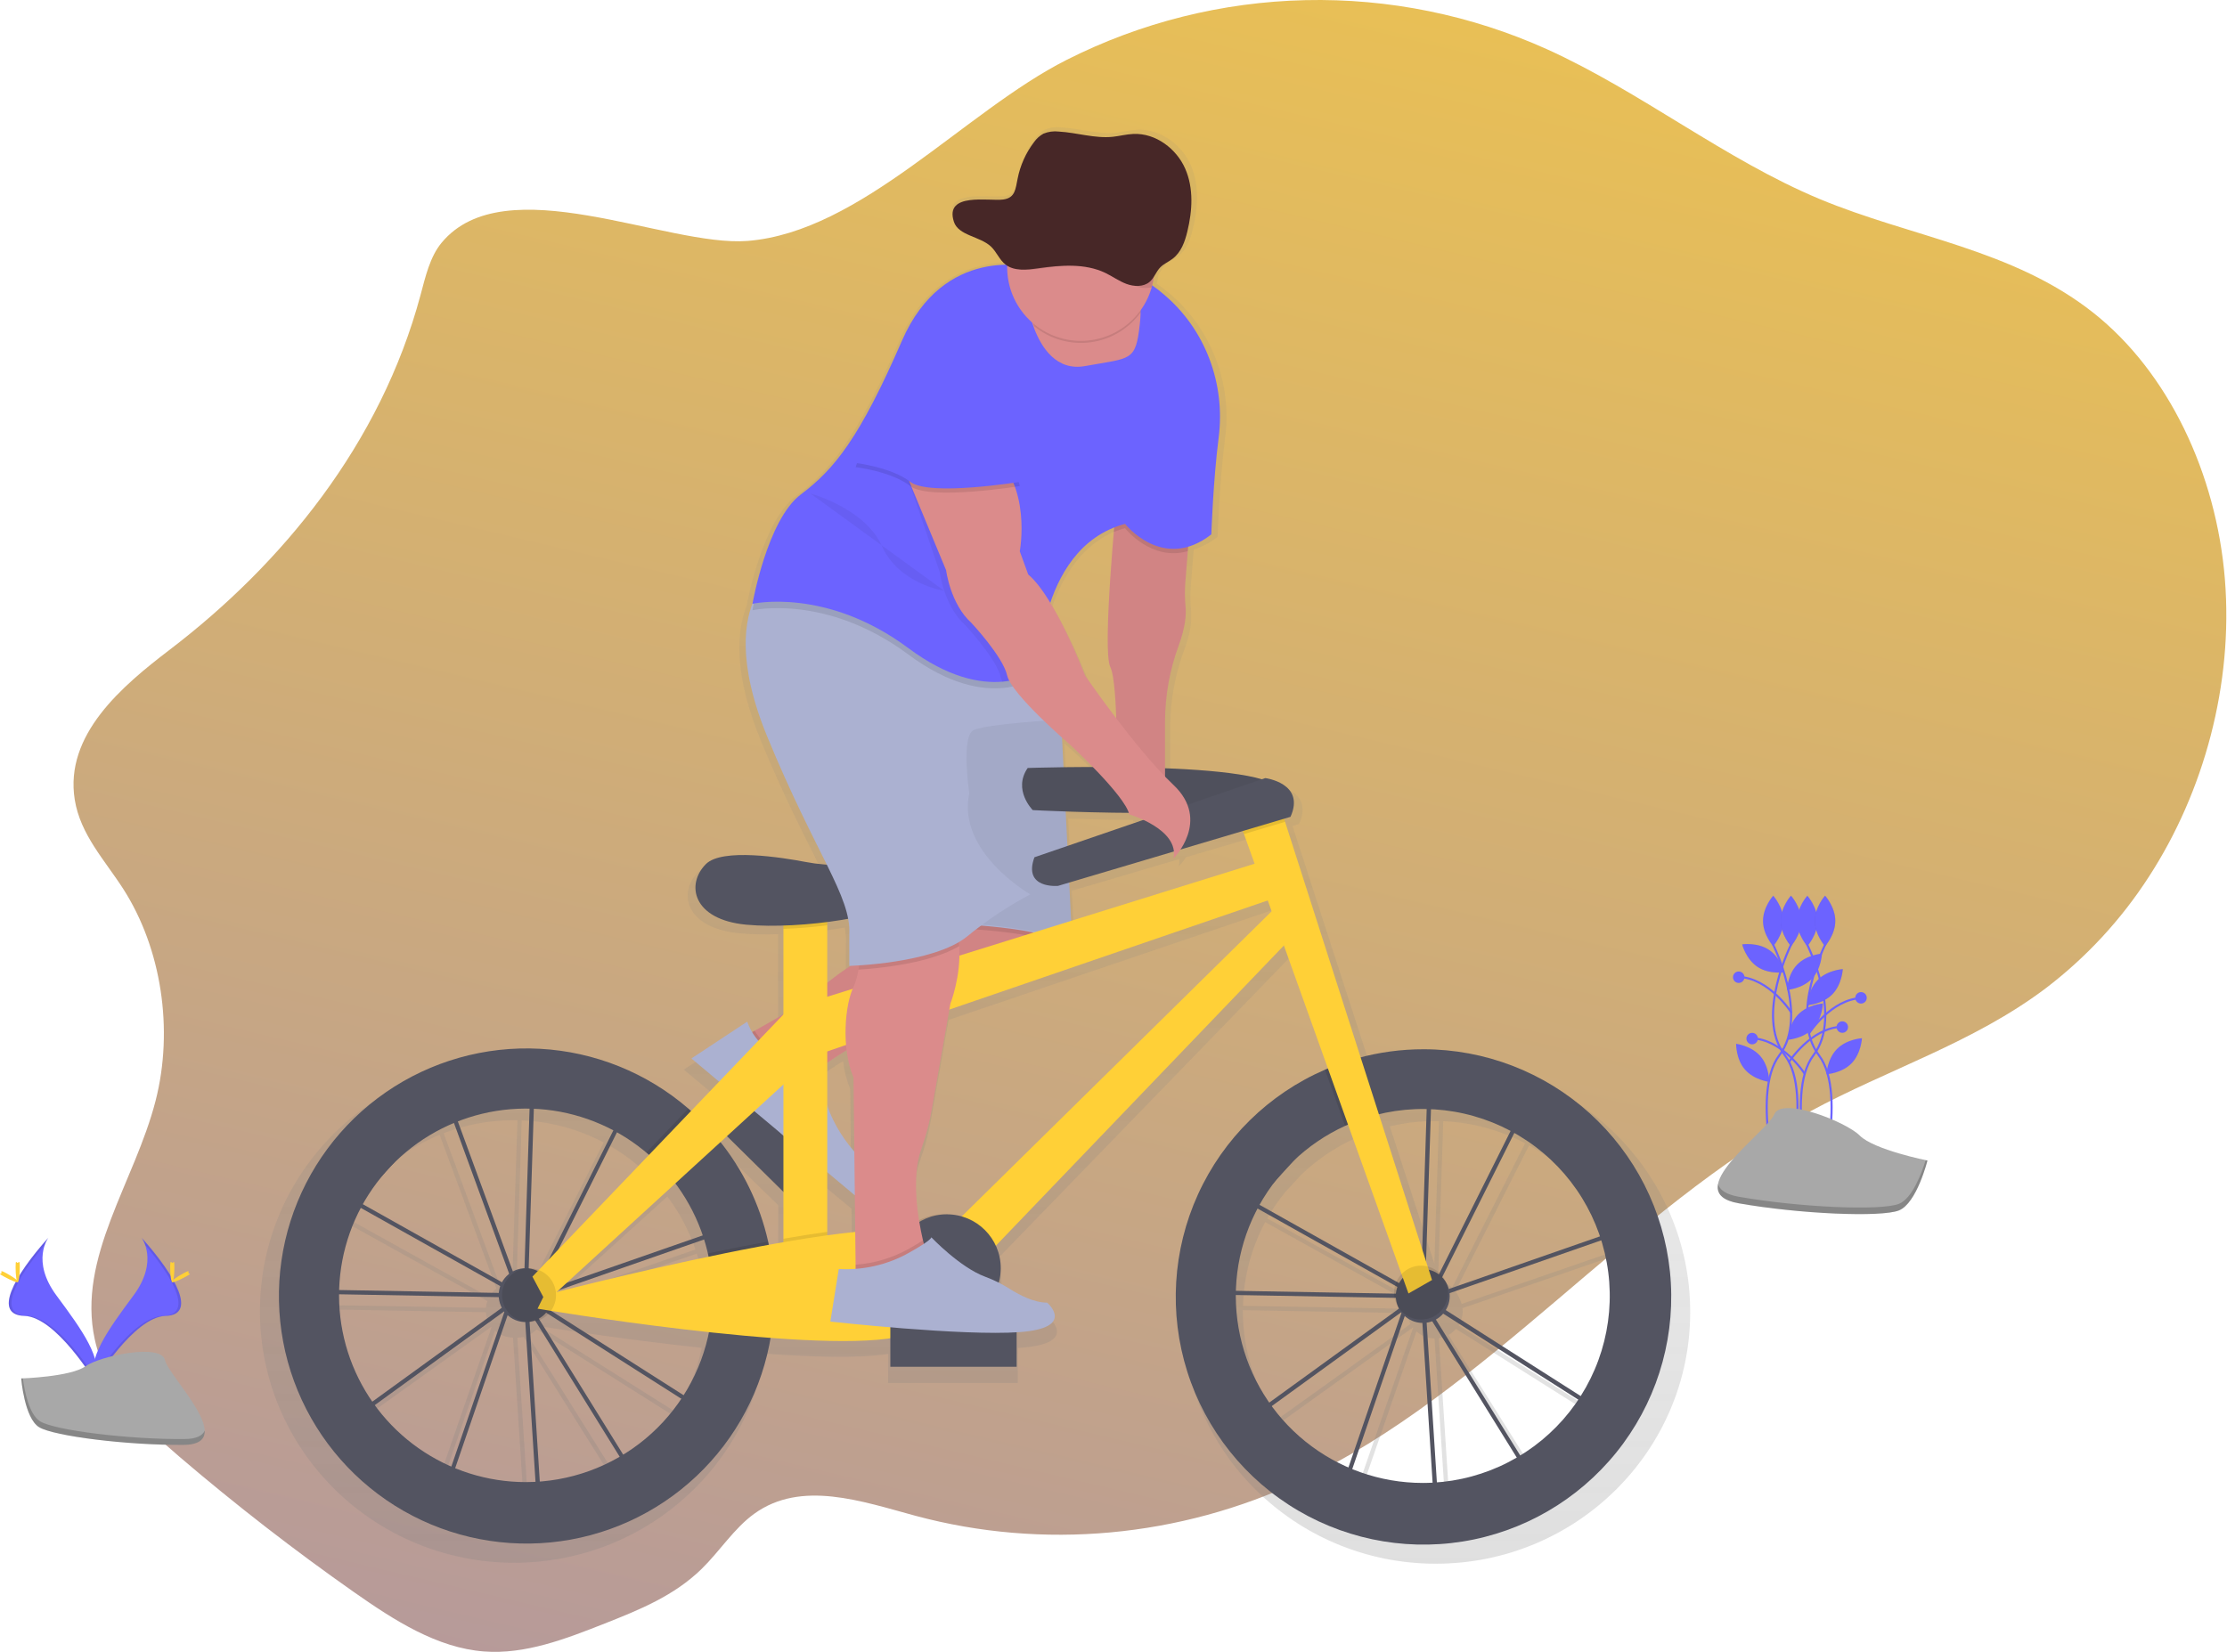 <svg width="1058" height="785" viewBox="0 0 1058 785" fill="none" xmlns="http://www.w3.org/2000/svg">
<g id="undraw_Ride_a_bicycle_2yok 1" clip-path="url(#clip0)">
<g id="background">
<path id="Vector" d="M209.73 115.43C204.25 122.08 202.14 131.43 199.78 140.22C180.78 211.06 133.96 268.04 80.64 308.74C58.06 325.98 30.57 349.1 35.51 380.01C38.17 396.61 49.84 408.83 58.51 422.35C76.7 450.66 82.6 489.14 73.93 523.03C64.07 561.59 36.51 597.57 45.04 636.56C50.3 660.56 68.16 677.64 85.33 692.32C112.117 715.207 139.757 736.647 168.25 756.64C187.35 770.04 207.67 783.08 229.93 784.78C249.53 786.28 268.73 778.83 287.34 771.48C303.6 765.05 320.27 758.36 333.4 745.48C341.97 737.07 348.8 726.22 358.32 719.34C380.68 703.18 409.4 713.42 435.04 720.34C495.54 736.58 560.29 730.65 617.86 703.6C706.17 662.1 773.48 574.95 859.86 528.19C897 508.08 937.4 495.6 971.79 469.7C991.165 454.953 1007.81 436.936 1020.99 416.46C1046.99 376.35 1061.05 325.21 1056.99 275.15C1052.93 225.09 1030.18 176.85 994.45 148.59C956.2 118.34 907.89 112.69 864.37 94.53C819.43 75.77 779.45 43.53 734.94 23.4C698.924 7.157 659.728 -0.817 620.228 0.064C580.728 0.944 541.926 10.657 506.67 28.49C458.23 52.99 409.13 110.15 355.18 114.49C316.74 117.49 239.75 79.01 209.73 115.43Z" fill="url(#paint0_linear)"/>
</g>
<g id="flowers">
<path id="Vector_2" d="M842.1 448.32C842.1 448.32 859.6 482.67 845.34 501.46C831.08 520.25 846.64 571.46 846.64 571.46" stroke="#6C63FF" stroke-miterlimit="10"/>
<path id="Vector_3" d="M847.28 437.63C847.28 444.25 842.42 449.63 842.42 449.63C842.42 449.63 837.56 444.26 837.56 437.63C837.56 431 842.42 425.63 842.42 425.63C842.42 425.63 847.28 431.01 847.28 437.63Z" fill="#6C63FF"/>
<path id="Vector_4" d="M851.17 448.32C851.17 448.32 833.67 482.67 847.93 501.46C862.19 520.25 846.63 571.46 846.63 571.46" stroke="#6C63FF" stroke-miterlimit="10"/>
<path id="Vector_5" opacity="0.1" d="M845.99 437.63C845.99 444.25 850.85 449.63 850.85 449.63C850.85 449.63 855.71 444.26 855.71 437.63C855.71 431 850.85 425.63 850.85 425.63C850.85 425.63 845.99 431.01 845.99 437.63Z" fill="black"/>
<path id="Vector_6" d="M858.3 448.32C858.3 448.32 875.8 482.67 861.54 501.46C847.28 520.25 862.84 571.46 862.84 571.46" stroke="#6C63FF" stroke-miterlimit="10"/>
<path id="Vector_7" d="M863.48 437.63C863.48 444.25 858.62 449.63 858.62 449.63C858.62 449.63 853.76 444.26 853.76 437.63C853.76 431 858.62 425.63 858.62 425.63C858.62 425.63 863.48 431.01 863.48 437.63Z" fill="#6C63FF"/>
<path id="Vector_8" d="M860.76 465.15C856.17 469.92 848.94 470.42 848.94 470.42C848.94 470.42 849.16 463.18 853.75 458.42C858.34 453.66 865.57 453.15 865.57 453.15C865.57 453.15 865.35 460.38 860.76 465.15Z" fill="#6C63FF"/>
<path id="Vector_9" d="M861.22 488.85C856.63 493.62 849.4 494.12 849.4 494.12C849.4 494.12 849.62 486.88 854.21 482.12C858.8 477.36 866.03 476.85 866.03 476.85C866.03 476.85 865.85 484.07 861.22 488.85Z" fill="#6C63FF"/>
<path id="Vector_10" d="M836.32 501.88C840.66 506.88 840.51 514.12 840.51 514.12C840.51 514.12 833.32 513.25 828.98 508.25C824.64 503.25 824.79 496.01 824.79 496.01C824.79 496.01 831.98 496.88 836.32 501.88Z" fill="#6C63FF"/>
<path id="Vector_11" opacity="0.1" d="M840.35 451.35C845.87 455.01 847.66 462.03 847.66 462.03C847.66 462.03 840.5 463.12 834.98 459.46C829.46 455.8 827.67 448.78 827.67 448.78C827.67 448.78 834.85 447.69 840.35 451.35Z" fill="black"/>
<path id="Vector_12" d="M867.37 448.32C867.37 448.32 849.85 482.67 864.13 501.49C878.41 520.31 862.83 571.49 862.83 571.49" stroke="#6C63FF" stroke-miterlimit="10"/>
<path id="Vector_13" opacity="0.1" d="M862.19 437.63C862.19 444.25 867.05 449.63 867.05 449.63C867.05 449.63 871.91 444.26 871.91 437.63C871.91 431 867.05 425.63 867.05 425.63C867.05 425.63 862.19 431.01 862.19 437.63Z" fill="black"/>
<path id="Vector_14" opacity="0.1" d="M863.59 465.66C858.94 470.38 858.59 477.66 858.59 477.66C858.59 477.66 865.82 477.25 870.47 472.53C875.12 467.81 875.47 460.53 875.47 460.53C875.47 460.53 868.23 460.94 863.59 465.66Z" fill="black"/>
<path id="Vector_15" d="M872.7 498.49C868.05 503.21 867.7 510.49 867.7 510.49C867.7 510.49 874.93 510.08 879.58 505.36C884.23 500.64 884.58 493.36 884.58 493.36C884.58 493.36 877.35 493.75 872.7 498.49Z" fill="#6C63FF"/>
<path id="Vector_16" d="M859.29 491.26C859.29 491.26 869.82 474.66 884.61 474.26" stroke="#6C63FF" stroke-miterlimit="10"/>
<path id="Vector_17" d="M851.09 481.23C851.09 481.23 840.56 464.63 825.77 464.23" stroke="#6C63FF" stroke-miterlimit="10"/>
<path id="Vector_18" d="M849.72 504.93C849.72 504.93 860.25 488.33 875.04 487.93" stroke="#6C63FF" stroke-miterlimit="10"/>
<path id="Vector_19" d="M884.13 476.9C885.638 476.9 886.86 475.678 886.86 474.17C886.86 472.662 885.638 471.44 884.13 471.44C882.622 471.44 881.4 472.662 881.4 474.17C881.4 475.678 882.622 476.9 884.13 476.9Z" fill="#6C63FF"/>
<path id="Vector_20" d="M826.03 467.1C827.538 467.1 828.76 465.878 828.76 464.37C828.76 462.862 827.538 461.64 826.03 461.64C824.522 461.64 823.3 462.862 823.3 464.37C823.3 465.878 824.522 467.1 826.03 467.1Z" fill="#6C63FF"/>
<path id="Vector_21" d="M857.47 510.4C857.47 510.4 846.94 493.8 832.15 493.4" stroke="#6C63FF" stroke-miterlimit="10"/>
<path id="Vector_22" d="M832.41 496.27C833.918 496.27 835.14 495.048 835.14 493.54C835.14 492.032 833.918 490.81 832.41 490.81C830.902 490.81 829.68 492.032 829.68 493.54C829.68 495.048 830.902 496.27 832.41 496.27Z" fill="#6C63FF"/>
<path id="Vector_23" d="M875.24 490.8C876.748 490.8 877.97 489.578 877.97 488.07C877.97 486.562 876.748 485.34 875.24 485.34C873.732 485.34 872.51 486.562 872.51 488.07C872.51 489.578 873.732 490.8 875.24 490.8Z" fill="#6C63FF"/>
<path id="Vector_24" d="M915.69 551.49C915.69 551.49 890.31 546.41 883.54 539.64C876.77 532.87 846.31 521.06 842.93 529.49C839.55 537.92 797.24 566.72 826.01 571.8C854.78 576.88 893.7 578.57 902.16 575.18C910.62 571.79 915.69 551.49 915.69 551.49Z" fill="#A8A8A8"/>
<path id="Vector_25" opacity="0.2" d="M826 568.68C854.77 573.76 893.69 575.45 902.15 572.06C908.59 569.48 913.07 557.06 914.84 551.34L915.69 551.52C915.69 551.52 910.61 571.83 902.15 575.21C893.69 578.59 854.77 576.9 826 571.83C817.7 570.36 815.32 566.92 816.22 562.57C816.93 565.4 819.85 567.59 826 568.68Z" fill="black"/>
<path id="Vector_26" d="M67.25 588.15C67.25 588.15 75.63 599.15 63.38 615.65C51.13 632.15 41.03 646.16 45.12 656.49C45.12 656.49 63.6 625.76 78.64 625.33C93.68 624.9 83.79 606.63 67.25 588.15Z" fill="#6C63FF"/>
<path id="Vector_27" opacity="0.1" d="M67.25 588.15C67.98 589.21 68.556 590.368 68.96 591.59C83.64 608.83 91.45 624.92 77.35 625.33C64.21 625.71 48.45 649.2 44.67 655.14C44.795 655.598 44.945 656.049 45.12 656.49C45.12 656.49 63.6 625.76 78.64 625.33C93.68 624.9 83.79 606.63 67.25 588.15Z" fill="black"/>
<path id="Vector_28" d="M82.85 602.11C82.85 605.97 82.42 609.11 81.85 609.11C81.28 609.11 80.85 605.98 80.85 602.11C80.85 598.24 81.39 600.11 81.92 600.11C82.45 600.11 82.85 598.26 82.85 602.11Z" fill="#FFD037"/>
<path id="Vector_29" d="M88.17 606.72C84.78 608.57 81.83 609.72 81.58 609.21C81.33 608.7 83.86 606.86 87.25 605.02C90.64 603.18 89.3 604.52 89.56 605.02C89.82 605.52 91.56 604.87 88.17 606.72Z" fill="#FFD037"/>
<path id="Vector_30" d="M22.98 588.15C22.98 588.15 14.6 599.15 26.85 615.65C39.1 632.15 49.2 646.16 45.11 656.48C45.11 656.48 26.63 625.75 11.59 625.32C-3.45 624.89 6.44 606.63 22.98 588.15Z" fill="#6C63FF"/>
<path id="Vector_31" opacity="0.1" d="M22.98 588.15C22.25 589.21 21.674 590.368 21.27 591.59C6.6 608.83 -1.22 624.92 12.85 625.32C25.99 625.7 41.75 649.19 45.53 655.13C45.405 655.588 45.255 656.039 45.08 656.48C45.08 656.48 26.6 625.75 11.56 625.32C-3.48 624.89 6.44 606.63 22.98 588.15Z" fill="black"/>
<path id="Vector_32" d="M7.41 602.11C7.41 605.97 7.84 609.11 8.41 609.11C8.98 609.11 9.41 605.98 9.41 602.11C9.41 598.24 8.87 600.11 8.34 600.11C7.81 600.11 7.41 598.26 7.41 602.11Z" fill="#FFD037"/>
<path id="Vector_33" d="M2.06 606.72C5.45 608.57 8.4 609.72 8.65 609.21C8.9 608.7 6.37 606.86 2.98 605.02C-0.41 603.18 0.93 604.52 0.67 605.02C0.41 605.52 -1.33 604.87 2.06 606.72Z" fill="#FFD037"/>
<path id="Vector_34" d="M10.07 655.04C10.07 655.04 33.5 654.32 40.56 649.29C47.62 644.26 76.56 638.29 78.35 646.29C80.14 654.29 113.56 686.4 87.11 686.61C60.66 686.82 25.65 682.49 18.61 678.23C11.57 673.97 10.07 655.04 10.07 655.04Z" fill="#A8A8A8"/>
<path id="Vector_35" opacity="0.2" d="M87.59 683.84C61.14 684.05 26.13 679.72 19.08 675.43C13.71 672.16 11.57 660.43 10.86 655.02H10.08C10.08 655.02 11.56 673.92 18.61 678.21C25.66 682.5 60.67 686.84 87.12 686.62C94.76 686.56 97.39 683.84 97.25 679.82C96.19 682.28 93.27 683.79 87.59 683.84Z" fill="black"/>
<path id="Vector_36" d="M845.99 437.63C845.99 444.25 850.85 449.63 850.85 449.63C850.85 449.63 855.71 444.26 855.71 437.63C855.71 431 850.85 425.63 850.85 425.63C850.85 425.63 845.99 431.01 845.99 437.63Z" fill="#6C63FF"/>
<path id="Vector_37" d="M840.35 451.35C845.87 455.01 847.66 462.03 847.66 462.03C847.66 462.03 840.5 463.12 834.98 459.46C829.46 455.8 827.67 448.78 827.67 448.78C827.67 448.78 834.85 447.69 840.35 451.35Z" fill="#6C63FF"/>
<path id="Vector_38" d="M862.19 437.63C862.19 444.25 867.05 449.63 867.05 449.63C867.05 449.63 871.91 444.26 871.91 437.63C871.91 431 867.05 425.63 867.05 425.63C867.05 425.63 862.19 431.01 862.19 437.63Z" fill="#6C63FF"/>
<path id="Vector_39" d="M863.59 465.66C858.94 470.38 858.59 477.66 858.59 477.66C858.59 477.66 865.82 477.25 870.47 472.53C875.12 467.81 875.47 460.53 875.47 460.53C875.47 460.53 868.23 460.94 863.59 465.66Z" fill="#6C63FF"/>
</g>
<g id="shadow">
<path id="Vector_40" d="M682.13 503.84C671.758 503.834 661.428 505.151 651.39 507.76L614.52 393.96L614.04 392.48L617.18 391.56C624.58 375.29 604.85 372.85 604.85 372.85L603.19 373.41C592.76 370.41 574.69 368.82 555.94 368.08V345.36C555.987 332.9 558.239 320.546 562.59 308.87C563.12 307.44 563.59 306.1 563.95 304.82C564.03 304.56 564.11 304.3 564.18 304.05L564.31 303.58C564.4 303.25 564.5 302.91 564.58 302.58C564.66 302.25 564.7 302.12 564.75 301.88C564.8 301.64 564.87 301.41 564.92 301.18L564.99 300.85C565.07 300.51 565.14 300.18 565.21 299.85C565.21 299.71 565.26 299.57 565.29 299.43C565.32 299.29 565.4 298.87 565.45 298.59C565.5 298.31 565.51 298.21 565.54 298.02C565.57 297.83 565.61 297.6 565.64 297.4C565.67 297.2 565.64 297.14 565.69 297.01C565.74 296.88 565.76 296.52 565.79 296.28V296.09C565.79 295.8 565.86 295.51 565.88 295.23C565.9 294.95 565.88 294.98 565.88 294.85C565.88 294.72 565.88 294.44 565.88 294.24C565.88 294.04 565.88 294.04 565.88 293.94C565.88 293.84 565.88 293.52 565.88 293.31C565.88 293.1 565.88 292.89 565.88 292.69C565.88 292.49 565.88 292.53 565.88 292.45C565.88 292.37 565.88 292.12 565.88 291.96C565.88 291.8 565.88 291.75 565.88 291.66C565.88 291.57 565.88 291.42 565.88 291.3C565.88 291.18 565.88 291.05 565.88 290.93C565.88 290.81 565.88 290.69 565.88 290.57C565.88 290.45 565.88 290.36 565.88 290.26C565.494 286.392 565.44 282.497 565.72 278.62L567.12 261.1C571.241 259.839 575.083 257.802 578.44 255.1C578.44 255.1 579.33 228.97 582.01 208.29C583.734 195.426 582.179 182.335 577.488 170.233C572.797 158.131 565.124 147.412 555.18 139.07C553.38 137.58 551.51 136.15 549.56 134.82C549.93 133.406 550.21 131.97 550.4 130.52C551.291 128.886 552.358 127.354 553.58 125.95C555.26 124.29 557.58 123.34 559.5 121.95C563.69 118.82 565.5 113.72 566.7 108.84C569.16 98.84 569.87 87.97 565.7 78.45C561.53 68.93 551.39 61.16 540.36 61.66C536.98 61.81 533.68 62.66 530.36 63.05C521.58 63.94 512.89 61.05 504.08 60.52C501.526 60.207 498.934 60.551 496.55 61.52C494.761 62.499 493.213 63.866 492.02 65.52C487.988 70.738 485.222 76.821 483.94 83.29C482.86 88.16 482.86 92.57 476.83 93.29C470.04 94.14 448.25 89.58 452.83 103.94C455.02 110.73 465.53 110.94 470.92 115.94C473.72 118.54 475.01 122.38 478.09 124.7L478.21 124.78C464.21 124.99 441.1 130.53 427.48 161.52C406.94 208.28 394.61 223.52 378.17 235.73C362.53 247.34 355.26 284.73 354.59 288.31C350.26 299.24 347.9 319.31 361.73 352.63C373.45 380.88 383.65 400.11 390.84 414.56L389.43 414.43C386.43 414.2 383.445 413.803 380.49 413.24C368.9 411.04 339.69 406.44 331.83 414.24C321.96 424 325.25 441.09 351.56 443.53C357.576 444.035 363.617 444.175 369.65 443.95V486.8L369.08 487.15C363.93 490.22 358.97 492.97 355.63 494.78L354.41 495.44C353.446 493.857 352.643 492.182 352.01 490.44L324.85 508.3L338.33 519.49L324.62 533.66C324.19 533.28 323.77 532.89 323.34 532.51C301.33 513.684 273.303 503.368 244.34 503.43C177.59 503.43 123.49 556.98 123.49 623.03C123.49 689.08 177.6 742.63 244.34 742.63C304.12 742.63 353.76 699.63 363.47 643.25C386.47 644.96 407.85 645.48 421.89 643.43V657.21H483.52V640.55L485.06 640.45C512.79 638.45 498.41 626.22 498.41 626.22C492.05 626.22 485.05 622.68 480.13 619.59C478.4 618.5 476.62 617.51 474.8 616.59C476.47 610.663 475.963 604.335 473.37 598.75L613.94 453.75L635.42 513.15L633.99 513.74C591.2 532.14 561.27 574.35 561.27 623.48C561.27 689.54 615.38 743.08 682.12 743.08C748.86 743.08 802.98 689.49 802.98 623.49C802.98 557.49 748.85 503.84 682.13 503.84ZM688.57 713.1L683.57 635.91C684.495 635.78 685.403 635.552 686.28 635.23L727.58 701.12C715.646 708.003 702.31 712.099 688.57 713.1V713.1ZM607.96 676.22L671.21 630.85L671.33 631.01L645.39 705.9C630.503 699.499 617.586 689.256 607.96 676.22V676.22ZM724.56 543.29L689.85 611.92C688.227 610.412 686.249 609.339 684.1 608.8L683.26 606.21L685.65 532.81C699.237 533.364 712.529 536.941 724.56 543.28V543.29ZM681.43 600.49L660.29 535.26C667.308 533.59 674.496 532.748 681.71 532.75H683.63L681.43 600.49ZM643.85 540.86C644.32 540.65 644.85 540.46 645.27 540.25L671.35 612.49C670.319 613.54 669.474 614.757 668.85 616.09L601.99 578.99C604.505 574.589 607.385 570.408 610.6 566.49L618.06 558.38C625.591 551.107 634.314 545.181 643.85 540.86ZM601.1 580.77L668.24 618.03C667.937 619.131 667.783 620.268 667.78 621.41C667.78 621.58 667.78 621.75 667.78 621.92L590.52 620.56C590.881 606.659 594.491 593.036 601.06 580.78L601.1 580.77ZM694.83 621.64L768.85 596.11C772.786 608.631 773.925 621.862 772.189 634.871C770.452 647.881 765.882 660.35 758.8 671.4L692.92 629.85C694.213 627.813 694.906 625.453 694.92 623.04C694.902 622.575 694.858 622.111 694.79 621.65L694.83 621.64ZM768.25 594.17L694.44 619.63C693.7 617.482 692.692 615.436 691.44 613.54L726.44 544.25C746.055 555.16 760.935 572.947 768.21 594.18L768.25 594.17ZM594.46 399.87L599.65 414.21L510.13 441.79L509.2 423.3L560.2 408.3C560.306 409.444 560.235 410.598 559.99 411.72C561.278 410.369 562.44 408.903 563.46 407.34L593.88 398.4L594.46 399.87ZM250.78 712.67L245.78 635.67C246.792 635.655 247.798 635.524 248.78 635.28L289.78 700.75C277.844 707.61 264.512 711.685 250.78 712.67V712.67ZM170.17 675.81L233.42 630.49L233.54 630.65L207.6 705.49C192.713 699.089 179.796 688.846 170.17 675.81V675.81ZM152.7 620.15C153.068 606.248 156.684 592.624 163.26 580.37L231.54 618.26C231.172 619.302 230.94 620.388 230.85 621.49L152.7 620.15ZM286.77 542.88L255.14 605.49L250.3 610.49C248.79 609.91 247.187 609.612 245.57 609.61H245.38L247.85 532.41C261.441 532.962 274.737 536.538 286.77 542.88V542.88ZM317.03 568.58C322.807 576.208 327.324 584.713 330.41 593.77L263.92 616.7L317.03 568.58ZM260.08 620.18L331.08 595.71C331.747 597.917 332.36 600.16 332.92 602.44C333.04 602.96 333.15 603.44 333.26 603.99C301.35 610.62 271.59 617.94 259.14 621.07L260.08 620.18ZM243.32 609.64C241.338 609.721 239.4 610.247 237.65 611.18L210.76 538.49C221.339 534.411 232.582 532.326 243.92 532.34C244.56 532.34 245.2 532.34 245.84 532.34L243.32 609.64ZM235.85 612.34C234.41 613.433 233.211 614.812 232.33 616.39L164.25 578.58C166.76 574.169 169.637 569.978 172.85 566.05L180.33 557.91C188.582 549.951 198.256 543.614 208.85 539.23L235.85 612.34ZM333.37 640.49C331.169 651.333 326.971 661.672 320.99 670.98L256.33 630.2C269.52 632.3 300.56 637 333.37 640.49ZM362.24 596.69C358.232 579.131 350.278 562.716 338.98 548.69L342.15 545.82L369.71 572.73V597.01C367.35 597.417 364.973 597.837 362.58 598.27C362.47 597.74 362.37 597.22 362.25 596.7L362.24 596.69ZM369.71 545.58L369.11 545L369.71 545.49V545.58ZM391.09 510.35L391.16 510.3L392.67 509.3L393.34 508.85L394.08 508.36L394.92 507.81L395.7 507.31L396.65 506.7L397.44 506.2L398.6 505.48L399.31 505.04L400.55 504.29C401.041 508.827 402.172 513.271 403.91 517.49L404.3 553.32C398.502 546.803 394.016 539.228 391.09 531.01V510.35ZM505.7 353.35C508.13 355.51 509.7 356.85 509.7 356.85C509.7 356.85 514.85 361.49 520.71 367.49C515.5 367.49 510.66 367.49 506.41 367.6L505.7 353.35ZM507.49 389C515.84 389.29 526.7 389.58 538.26 389.66C538.34 389.91 538.42 390.16 538.47 390.39C540.831 391.119 543.14 392.008 545.38 393.05L508.32 405.63L507.49 389ZM516.91 323.3C516.91 323.3 509.28 303.3 499.97 288.18C504.88 273.8 514.03 258.59 531.12 251.85L531 253.22L530.94 253.96C530.4 260.27 529.78 267.96 529.25 275.86V276.32C529.19 277.26 529.127 278.203 529.06 279.15V279.64L528.99 280.8L528.92 281.94L528.86 282.94C528.82 283.607 528.78 284.273 528.74 284.94V285.51C528.74 286.083 528.71 286.657 528.65 287.23V287.9C528.617 288.567 528.583 289.253 528.55 289.96V290.08C528.51 290.847 528.477 291.607 528.45 292.36V292.7C528.45 293.367 528.423 294.06 528.37 294.78V294.94C528.31 296.467 528.263 297.957 528.23 299.41V299.57C528.23 301.02 528.17 302.42 528.15 303.77V303.89C528.15 305.25 528.15 306.55 528.15 307.78C528.15 308.373 528.15 308.953 528.15 309.52V309.63C528.15 310.75 528.22 311.8 528.28 312.77V312.95C528.34 313.89 528.42 314.76 528.51 315.53V315.71C528.55 316.037 528.593 316.347 528.64 316.64V316.8C528.7 317.12 528.75 317.43 528.82 317.7V317.81C528.87 318.04 528.93 318.25 528.99 318.44L529.04 318.61C529.104 318.805 529.181 318.995 529.27 319.18C530.98 322.56 531.8 332.96 532.17 343.97C523.36 332.59 516.9 323.28 516.9 323.28L516.91 323.3ZM391.09 592.05V563.22L404.53 574.36L404.72 592.07C400.42 592.49 395.85 593.07 391.08 593.69L391.09 592.05ZM391.09 442.33C394.57 441.89 397.99 441.33 401.3 440.79C401.793 443.264 401.981 445.79 401.86 448.31V463.56H402.55C398.591 466.069 394.766 468.782 391.09 471.69V442.34V442.33ZM304.15 554.82L259.94 600.49L288.56 543.84C293.625 546.659 298.409 549.954 302.85 553.68C303.3 554.05 303.72 554.49 304.15 554.82ZM152.67 622.63C152.67 622.48 152.67 622.33 152.67 622.18L230.85 623.56C230.976 625.369 231.483 627.131 232.34 628.73L169.01 674.16C158.367 659.085 152.659 641.083 152.67 622.63V622.63ZM243.93 712.94C232.132 712.953 220.442 710.692 209.5 706.28L235.13 632.28C237.498 634.398 240.553 635.588 243.73 635.63L248.73 712.8C247.14 712.89 245.54 712.94 243.93 712.94ZM291.55 699.66L250.76 634.59C252.327 633.923 253.75 632.958 254.95 631.75L319.85 672.69C312.475 683.618 302.82 692.819 291.55 699.66V699.66ZM456.73 584.59C454.365 583.922 451.918 583.585 449.46 583.59H448.64H447.82C443.663 583.578 439.562 584.548 435.85 586.42C434.11 575.68 433.23 562 437.12 551.47C439.436 545.109 441.176 538.552 442.32 531.88L450.67 484.66L606.04 431.94L607.94 437.2L456.73 584.59ZM590.46 623.04C590.46 622.89 590.46 622.74 590.46 622.59L667.99 623.96C668.562 625.736 669.264 627.467 670.09 629.14L606.76 674.57C596.131 659.491 590.437 641.488 590.46 623.04V623.04ZM681.72 713.35C669.922 713.363 658.232 711.102 647.29 706.69L672.92 632.69C675.288 634.808 678.343 635.998 681.52 636.04L686.52 713.22C684.927 713.307 683.327 713.35 681.72 713.35V713.35ZM729.35 700.08L688.16 634.38C689.498 633.633 690.696 632.659 691.7 631.5L757.7 673.11C750.309 684.043 740.637 693.244 729.35 700.08V700.08Z" fill="url(#paint1_linear)"/>
</g>
<g id="leftwheel">
<path id="Vector_41" d="M255.23 716.99L248.96 619.05L248.83 618.84L242.51 621.04L213.43 705.89L167.18 673.1L240.85 619.69L240.92 619.48L241.34 619.33L246.09 615.88L168.85 572.57L149.93 593.37L152.93 612.87L241.75 614.49V616.49L151.27 614.87L147.85 592.73L173.75 564.27L212.5 519.07L213.19 520.94L221.39 511.94L251.85 517.4V516.19L253.85 516.25V517.76L299.21 525.88L256.92 610.49L250.75 614.96V615.46V616.02L348.55 581.94L336.94 673.15L253.94 620.28L251.02 618.64L299.96 697.52L255.23 716.99ZM251.23 622.65L257.08 714.03L297.13 696.65L251.23 622.65ZM170.65 673.08L212.44 702.71L239.78 622.97L170.65 673.08ZM252.97 617.42L255.06 618.59L335.41 669.79L346.21 584.92L252.97 617.42ZM245.87 610.22L248.38 614.27L248.82 613.95L251.82 519.42L222.08 514.1L213.92 523.1L245.87 610.22ZM170.45 571.16L245.29 613.16L243.99 611.03L212.41 524.76L175.22 565.63L170.45 571.16ZM253.85 519.77L250.85 612.49L255.37 609.21L296.28 527.39L253.85 519.77Z" fill="#535461"/>
<path id="Vector_42" d="M364.92 589.95C360.91 572.131 352.79 555.495 341.21 541.37C336.911 536.121 332.171 531.25 327.04 526.81C307.314 509.779 282.491 499.779 256.467 498.381C230.443 496.983 204.692 504.265 183.254 519.085C161.816 533.904 145.906 555.422 138.02 580.262C130.134 605.102 130.719 631.857 139.683 656.328C148.647 680.799 165.482 701.601 187.547 715.47C209.612 729.339 235.657 735.488 261.595 732.954C287.533 730.42 311.895 719.345 330.858 701.468C349.822 683.591 362.312 659.923 366.37 634.18C367.314 628.119 367.789 621.994 367.79 615.86C367.797 607.144 366.834 598.454 364.92 589.95ZM249.73 704.3C231.498 704.281 213.714 698.647 198.797 688.164C183.879 677.682 172.552 662.859 166.356 645.712C160.16 628.565 159.395 609.926 164.165 592.329C168.935 574.732 179.009 559.031 193.018 547.361C207.026 535.692 224.288 528.619 242.457 527.106C260.627 525.593 278.821 529.712 294.567 538.904C310.312 548.096 322.845 561.914 330.46 578.48C338.076 595.045 340.405 613.554 337.13 631.49C333.38 651.933 322.58 670.414 306.611 683.718C290.642 697.021 270.514 704.304 249.73 704.3V704.3Z" fill="#535461"/>
<path id="Vector_43" d="M249.73 628.27C256.805 628.27 262.54 622.535 262.54 615.46C262.54 608.385 256.805 602.65 249.73 602.65C242.655 602.65 236.92 608.385 236.92 615.46C236.92 622.535 242.655 628.27 249.73 628.27Z" fill="#535461"/>
</g>
<g id="rightwheel">
<path id="Vector_44" d="M681.42 717.39L675.16 619.49L675.03 619.28L668.71 621.48L639.62 706.29L593.37 673.49L667.06 620.08L667.13 619.87L667.55 619.72L672.3 616.27L595.06 572.96L576.13 593.76L579.13 613.26L667.93 614.84V616.84L577.45 615.22L574.05 593.11L599.94 564.66L638.66 519.49L639.35 521.36L647.55 512.36L678.09 517.83V516.62L680.09 516.68V518.19L725.45 526.31L683.12 610.96L676.95 615.43V615.93V616.49L774.76 582.41L763.15 673.62L680.15 620.75L677.23 619.11L726.17 698L681.42 717.39ZM677.42 623.05L683.27 714.43L723.32 697.05L677.42 623.05ZM596.85 673.49L638.64 703.12L665.98 623.38L596.85 673.49ZM679.17 617.83L681.26 619L761.61 670.2L772.41 585.33L679.17 617.83ZM672.07 610.63L674.58 614.68L675.02 614.36L678.02 519.83L648.28 514.49L640.12 523.49L672.07 610.63ZM596.68 571.58L671.52 613.58L670.22 611.45L638.64 525.18L601.44 566.06L596.68 571.58ZM680.05 520.19L677.05 612.88L681.57 609.6L722.48 527.78L680.05 520.19Z" fill="#535461"/>
<path id="Vector_45" d="M676.33 498.61C665.717 498.598 655.15 500.024 644.92 502.85C639.644 504.305 634.477 506.133 629.46 508.32C602.73 519.907 581.247 540.997 569.167 567.508C557.087 594.019 555.269 624.069 564.065 651.843C572.86 679.618 591.644 703.143 616.782 717.869C641.921 732.594 671.627 737.473 700.155 731.562C728.682 725.65 754.004 709.369 771.221 685.867C788.438 662.365 796.327 633.312 793.362 604.33C790.396 575.348 776.787 548.495 755.168 528.966C733.548 509.438 705.454 498.622 676.32 498.61H676.33ZM675.93 704.7C655.649 704.692 635.981 697.746 620.192 685.017C604.404 672.288 593.445 654.541 589.135 634.723C584.825 614.905 587.424 594.209 596.501 576.073C605.577 557.936 620.584 543.45 639.03 535.02C643.722 532.872 648.594 531.142 653.59 529.85C665.802 526.68 678.549 526.147 690.984 528.287C703.418 530.427 715.253 535.191 725.703 542.261C736.153 549.332 744.977 558.547 751.588 569.293C758.199 580.039 762.446 592.069 764.046 604.585C765.646 617.1 764.562 629.812 760.866 641.875C757.17 653.939 750.948 665.077 742.613 674.548C734.277 684.02 724.02 691.608 712.524 696.806C701.028 702.005 688.557 704.696 675.94 704.7H675.93Z" fill="#535461"/>
<path id="Vector_46" d="M675.93 628.67C683.005 628.67 688.74 622.935 688.74 615.86C688.74 608.785 683.005 603.05 675.93 603.05C668.855 603.05 663.12 608.785 663.12 615.86C663.12 622.935 668.855 628.67 675.93 628.67Z" fill="#535461"/>
</g>
<g id="man-bike">
<path id="Vector_47" d="M387 554.303L344.293 512.159L330.947 525.683L373.654 567.827L387 554.303Z" fill="#535461"/>
<path id="Vector_48" d="M354.48 491.99C354.48 491.99 379.27 478.91 388.85 470.49C394.617 465.444 400.818 460.917 407.38 456.96L438.48 438.03L503.48 433.03L506.48 444.03C506.48 444.03 511.48 460.03 461.48 474.03C411.48 488.03 386.48 510.03 386.48 510.03C386.48 510.03 354.48 520.99 354.48 491.99Z" fill="#DB8B8B"/>
<path id="Vector_49" opacity="0.1" d="M389.13 507.86C387.36 509.21 386.48 509.99 386.48 509.99C386.48 509.99 354.48 520.99 354.48 491.99C354.48 491.99 356.03 491.17 358.48 489.8C360.955 493.831 364.423 497.16 368.551 499.469C372.679 501.778 377.33 502.99 382.06 502.99H385.45L389.13 507.86Z" fill="black"/>
<path id="Vector_50" opacity="0.05" d="M505.54 449.55C502.76 455.44 493.17 465.12 461.48 473.99C420.87 485.36 396.75 501.99 389.13 507.86C387.36 509.21 386.48 509.99 386.48 509.99C386.48 509.99 354.48 520.99 354.48 491.99C354.48 491.99 356.03 491.17 358.48 489.8C365.91 485.73 381.64 476.8 388.82 470.45C394.586 465.403 400.787 460.875 407.35 456.92L438.45 437.99L450.03 437.1L503.45 432.99L506.45 443.99C506.45 443.99 507.15 446.14 505.54 449.55Z" fill="black"/>
<path id="Vector_51" d="M354.98 485.49L328.48 502.99L406.08 567.99C406.08 567.99 417.48 560.99 411.48 552.99C411.48 552.99 391.48 535.99 390.48 511.99L384.48 503.99H381.09C375.358 503.991 369.767 502.211 365.089 498.897C360.412 495.583 356.88 490.898 354.98 485.49V485.49Z" fill="#ABB1D1"/>
<path id="Vector_52" opacity="0.1" d="M505.54 449.55C489.54 441.82 450.48 440.99 450.48 440.99L450.06 437.1L503.48 432.99L506.48 443.99C506.48 443.99 507.15 446.14 505.54 449.55Z" fill="black"/>
<path id="Vector_53" d="M450.48 438.99C450.48 438.99 497.48 439.99 509.48 449.99L503.48 328.99H438.48L450.48 438.99Z" fill="#ABB1D1"/>
<path id="Vector_54" opacity="0.05" d="M450.48 438.49C450.48 438.49 497.48 439.49 509.48 449.49L503.48 328.49H438.48L450.48 438.49Z" fill="black"/>
<path id="Vector_55" d="M488.24 364.95C488.24 364.95 605.89 360.95 608.29 376.16C610.69 391.37 490.64 384.96 490.64 384.96C490.64 384.96 481.04 375.35 488.24 364.95Z" fill="#535461"/>
<path id="Vector_56" opacity="0.05" d="M488.24 364.95C488.24 364.95 605.89 360.95 608.29 376.16C610.69 391.37 490.64 384.96 490.64 384.96C490.64 384.96 481.04 375.35 488.24 364.95Z" fill="black"/>
<path id="Vector_57" d="M393 425.78H372.19V606.66H393V425.78Z" fill="#FFD037"/>
<path id="Vector_58" opacity="0.1" d="M393 425.77V439.7C386.08 440.6 379 441.17 372.19 441.39V425.77H393Z" fill="black"/>
<path id="Vector_59" d="M391.44 410.78C388.52 410.554 385.616 410.164 382.74 409.61C371.46 407.45 343.02 402.92 335.37 410.61C325.77 420.21 328.97 437.02 354.58 439.42C380.19 441.82 424.21 435.42 433.02 425.81C433.02 425.77 417.09 412.75 391.44 410.78Z" fill="#535461"/>
<path id="Vector_60" d="M387.4 475.4L605.9 407.37L613.1 424.18L389 501.01L387.4 475.4Z" fill="#FFD037"/>
<path id="Vector_61" d="M452.23 582.65L609.9 427.38L618.7 440.18L468.23 597.05L452.23 582.65Z" fill="#FFD037"/>
<path id="Vector_62" opacity="0.1" d="M653.58 529.85C648.584 531.142 643.712 532.872 639.02 535.02L629.46 508.31C634.477 506.123 639.644 504.295 644.92 502.84L653.58 529.85Z" fill="black"/>
<path id="Vector_63" d="M680.33 608.26L669.13 614.66L590.99 396.33L587.49 386.56L605.9 376.15L610.51 390.53L680.33 608.26Z" fill="#FFD037"/>
<path id="Vector_64" opacity="0.1" d="M610.51 390.53L590.99 396.33L587.49 386.56L605.9 376.15L610.51 390.53Z" fill="black"/>
<path id="Vector_65" d="M491.44 407.37L601.09 369.75C601.09 369.75 620.3 372.15 613.09 388.16L502.65 420.97C502.65 420.97 485.85 422.57 491.44 407.37Z" fill="#535461"/>
<path id="Vector_66" opacity="0.1" d="M367.79 615.86C367.789 621.994 367.314 628.119 366.37 634.18C356.77 633.49 346.85 632.49 337.13 631.49C339.289 619.599 339.021 607.394 336.34 595.61C345.81 593.61 355.48 591.7 364.92 589.97C366.833 598.467 367.795 607.15 367.79 615.86V615.86Z" fill="black"/>
<path id="Vector_67" opacity="0.1" d="M393 585.38V606.65H372.19V588.65C379.39 587.4 386.39 586.29 393 585.38Z" fill="black"/>
<path id="Vector_68" d="M258.54 615.49C258.54 615.49 426.62 571.49 440.22 588.28C453.82 605.07 468.23 627.49 425.85 635.49C383.47 643.49 255.37 621.88 255.37 621.88L258.54 615.49Z" fill="#FFD037"/>
<path id="Vector_69" opacity="0.1" d="M341.21 541.37L319.85 560.92C316.067 556.064 311.791 551.614 307.09 547.64L327.03 526.81C332.164 531.249 336.908 536.12 341.21 541.37V541.37Z" fill="black"/>
<path id="Vector_70" d="M252.94 606.66L378.59 475.4L382.6 505.81L259.34 618.66L252.94 606.66Z" fill="#FFD037"/>
<path id="Vector_71" opacity="0.1" d="M251.34 628.27C258.415 628.27 264.15 622.535 264.15 615.46C264.15 608.385 258.415 602.65 251.34 602.65C244.265 602.65 238.53 608.385 238.53 615.46C238.53 622.535 244.265 628.27 251.34 628.27Z" fill="black"/>
<path id="Vector_72" opacity="0.1" d="M675.13 627.07C682.205 627.07 687.94 621.335 687.94 614.26C687.94 607.185 682.205 601.45 675.13 601.45C668.055 601.45 662.32 607.185 662.32 614.26C662.32 621.335 668.055 627.07 675.13 627.07Z" fill="black"/>
<path id="Vector_73" opacity="0.1" d="M448.22 628.27C462.364 628.27 473.83 616.804 473.83 602.66C473.83 588.516 462.364 577.05 448.22 577.05C434.076 577.05 422.61 588.516 422.61 602.66C422.61 616.804 434.076 628.27 448.22 628.27Z" fill="black"/>
<path id="Vector_74" d="M449.83 628.27C463.974 628.27 475.44 616.804 475.44 602.66C475.44 588.516 463.974 577.05 449.83 577.05C435.686 577.05 424.22 588.516 424.22 602.66C424.22 616.804 435.686 628.27 449.83 628.27Z" fill="#535461"/>
<path id="Vector_75" d="M442.992 600.736L442.984 600.742C439.977 602.991 439.362 607.253 441.611 610.26L461.937 637.441C464.186 640.448 468.448 641.063 471.455 638.814L471.463 638.808C474.471 636.559 475.085 632.297 472.836 629.29L452.51 602.109C450.261 599.102 446 598.487 442.992 600.736Z" fill="#FFD037"/>
<path id="Vector_76" d="M482.98 630.49H422.98V649.49H482.98V630.49Z" fill="#535461"/>
<path id="Vector_77" d="M565.48 246.99L563.1 277.1C562.826 280.914 562.876 284.744 563.25 288.55C563.56 291.92 563.25 297.82 559.95 306.82C555.713 318.317 553.523 330.467 553.48 342.72V376.99L530.48 372.99C530.48 372.99 531.48 324.99 527.48 316.99C523.48 308.99 530.48 237.99 530.48 237.99L565.48 246.99Z" fill="#DB8B8B"/>
<path id="Vector_78" opacity="0.05" d="M564.3 261.91L563.1 277.1C562.83 280.911 562.883 284.738 563.26 288.54C563.57 291.91 563.26 297.81 559.96 306.82C555.723 318.317 553.533 330.467 553.49 342.72V376.99L530.49 372.99C530.49 372.99 531.49 324.99 527.49 316.99C524.66 311.32 527.34 274.05 529.15 252.78C529.9 244.03 530.49 237.99 530.49 237.99L565.49 246.99L564.3 261.91Z" fill="black"/>
<path id="Vector_79" d="M451.5 476.99L442.85 526.19C441.759 532.759 440.086 539.218 437.85 545.49C432.78 559.35 436.02 578.78 438.48 589.38C439.57 594.06 440.48 597.02 440.48 597.02L414.48 611.02L406.48 605.02V601.02L405.48 512.02C399.48 498.02 401.48 477.02 405.48 469.02C406.617 466.392 407.417 463.63 407.86 460.8C409.86 450.08 410.48 435.02 410.48 435.02C410.48 435.02 426.48 408.02 445.48 426.02C452.48 432.65 455.14 441.32 455.7 449.62C456.68 463.83 451.5 476.99 451.5 476.99Z" fill="#DB8B8B"/>
<path id="Vector_80" opacity="0.1" d="M455.7 449.59C441.83 457.83 417.7 460.16 407.86 460.77C409.86 450.05 410.48 434.99 410.48 434.99C410.48 434.99 426.48 407.99 445.48 425.99C452.48 432.62 455.14 441.29 455.7 449.59Z" fill="black"/>
<path id="Vector_81" d="M489.48 424.99C478.846 430.653 468.797 437.352 459.48 444.99C443.48 457.99 403.48 458.99 403.48 458.99V443.99C404.48 425.99 387.48 405.99 364.48 349.99C349.79 314.23 353.86 293.99 358.72 283.99C361.48 278.34 364.48 275.99 364.48 275.99L489.48 299.99L493.95 313.39L503.48 341.99C503.48 341.99 468.48 343.99 462.48 346.99C456.48 349.99 460.48 376.99 460.48 376.99C454.48 404.99 489.48 424.99 489.48 424.99Z" fill="#ABB1D1"/>
<path id="Vector_82" opacity="0.1" d="M565.48 246.99L564.3 261.91C546.9 266.91 534.48 250.99 534.48 250.99C532.665 251.477 530.882 252.074 529.14 252.78C529.89 244.03 530.48 237.99 530.48 237.99L565.48 246.99Z" fill="black"/>
<path id="Vector_83" opacity="0.1" d="M493.95 313.39C493.48 318.06 493.48 320.99 493.48 320.99C493.48 320.99 470.48 339.99 431.48 310.99C392.48 281.99 357.48 289.99 357.48 289.99C357.48 289.99 357.89 287.67 358.72 283.99C361.48 278.34 364.48 275.99 364.48 275.99L489.48 299.99L493.95 313.39Z" fill="black"/>
<path id="Vector_84" d="M578.96 207.94C576.35 228.29 575.48 253.94 575.48 253.94C552.48 271.94 534.48 248.94 534.48 248.94C512.76 254.77 502.55 273.78 497.74 290.37C495.164 299.344 493.732 308.607 493.48 317.94C493.48 317.94 487.4 322.94 476.2 323.94C465.61 324.83 450.43 322.07 431.48 307.94C392.48 278.94 357.48 286.94 357.48 286.94C357.48 286.94 364.48 246.94 380.48 234.94C396.48 222.94 408.48 207.94 428.48 161.94C448.48 115.94 489.48 126.94 489.48 126.94C489.48 126.94 491.48 117.94 528.48 126.94C537.492 129.302 545.834 133.721 552.85 139.85C572.64 156.49 582.24 182.3 578.96 207.94Z" fill="#6C63FF"/>
<path id="Vector_85" d="M541.85 149.49C541.8 150.82 541.69 152.3 541.51 153.95C539.51 171.95 537.51 169.95 515.51 173.95C501.83 176.44 494.72 165.01 491.3 156.01C490.062 152.75 489.128 149.382 488.51 145.95L536.51 137.95C536.51 137.95 542.26 136.34 541.85 149.49Z" fill="#DB8B8B"/>
<path id="Vector_86" opacity="0.05" d="M497.74 290.42C495.164 299.394 493.732 308.657 493.48 317.99C493.48 317.99 487.4 322.99 476.2 323.99C475.884 323.353 475.643 322.682 475.48 321.99C473.48 312.99 458.48 296.99 458.48 296.99C448.48 287.99 446.48 271.99 446.48 271.99L429.98 223.49L424.48 218.99C424.48 218.99 447.48 200.99 467.48 215.99C487.48 230.99 481.48 262.99 481.48 262.99L485.48 273.99C489.63 277.49 493.85 283.66 497.74 290.42Z" fill="black"/>
<path id="Vector_87" d="M427.48 217.99L449.48 270.99C449.48 270.99 451.48 286.99 461.48 295.99C461.48 295.99 476.48 311.99 478.48 320.99C480.48 329.99 508.48 353.99 508.48 353.99C508.48 353.99 534.48 377.99 536.48 386.99C536.48 386.99 560.48 393.99 557.48 407.99C557.48 407.99 575.48 389.99 557.48 372.99C539.48 355.99 515.48 320.99 515.48 320.99C515.48 320.99 501.48 283.99 488.48 272.99L484.48 261.99C484.48 261.99 490.48 229.99 470.48 214.99C450.48 199.99 427.48 217.99 427.48 217.99Z" fill="#DB8B8B"/>
<path id="Vector_88" opacity="0.1" d="M440.48 596.99L414.48 610.99L406.48 604.99V600.99C415.464 600.352 424.193 597.718 432.03 593.28C434.43 591.92 436.69 590.58 438.5 589.4C439.55 594.03 440.48 596.99 440.48 596.99Z" fill="black"/>
<path id="Vector_89" opacity="0.1" d="M470.48 175.99L484.48 230.99C484.48 230.99 441.48 237.99 432.48 230.99C423.48 223.99 406.48 221.99 406.48 221.99C406.48 221.99 424.48 169.99 434.48 163.99C444.48 157.99 470.48 175.99 470.48 175.99Z" fill="black"/>
<path id="Vector_90" d="M470.48 173.99L484.48 228.99C484.48 228.99 441.48 235.99 432.48 228.99C423.48 221.99 406.48 219.99 406.48 219.99C406.48 219.99 424.48 167.99 434.48 161.99C444.48 155.99 470.48 173.99 470.48 173.99Z" fill="#6C63FF"/>
<path id="Vector_91" opacity="0.1" d="M541.85 148.49C539.049 152.356 535.487 155.609 531.383 158.047C527.278 160.485 522.718 162.058 517.983 162.669C513.248 163.28 508.439 162.915 503.85 161.598C499.261 160.281 494.99 158.039 491.3 155.01C490.062 151.75 489.128 148.382 488.51 144.95L536.51 136.95C536.51 136.95 542.26 135.34 541.85 148.49Z" fill="black"/>
<path id="Vector_92" d="M548.48 126.99C548.48 136.273 544.793 145.175 538.229 151.739C531.665 158.303 522.763 161.99 513.48 161.99C504.197 161.99 495.295 158.303 488.731 151.739C482.168 145.175 478.48 136.273 478.48 126.99C478.48 126.41 478.48 125.83 478.48 125.25C478.711 115.967 482.62 107.157 489.346 100.756C496.073 94.356 505.067 90.889 514.35 91.12C523.633 91.351 532.443 95.26 538.844 101.986C545.245 108.713 548.711 117.707 548.48 126.99V126.99Z" fill="#DB8B8B"/>
<path id="Vector_93" opacity="0.1" d="M548.48 126.99C548.483 130.216 548.039 133.426 547.16 136.53C544.455 137.12 541.633 136.861 539.08 135.79C535.34 134.32 532.13 131.79 528.54 129.97C518.43 124.85 506.4 125.86 495.2 127.55C489.64 128.39 483.33 129.17 478.96 125.63C478.81 125.511 478.666 125.385 478.53 125.25C478.761 115.967 482.67 107.157 489.396 100.756C496.123 94.356 505.117 90.889 514.4 91.12C523.683 91.351 532.493 95.26 538.894 101.986C545.295 108.713 548.761 117.707 548.53 126.99H548.48Z" fill="black"/>
<path id="Vector_94" opacity="0.05" d="M384.98 234.49C384.98 234.49 410.98 241.49 418.98 259.49C426.98 277.49 448.62 280.78 448.62 280.78" fill="black"/>
<path id="Vector_95" d="M431.99 595.23C437.36 592.23 442.07 589.23 442.48 587.99C442.48 587.99 456.03 602.29 468.1 606.73C472.159 608.229 476.044 610.16 479.69 612.49C484.47 615.49 491.29 619.02 497.48 619.02C497.48 619.02 511.48 631.02 484.48 633.02C457.48 635.02 394.48 628.02 394.48 628.02L398.48 603.02C410.167 603.705 421.804 601 431.99 595.23Z" fill="#ABB1D1"/>
<path id="Vector_96" d="M453.16 105.34C455.29 112.02 465.52 112.23 470.77 117.15C473.5 119.71 474.77 123.49 477.77 125.77C481.94 128.95 487.96 128.25 493.27 127.49C503.96 125.97 515.44 125.06 525.08 129.67C528.5 131.3 531.57 133.58 535.14 134.91C538.71 136.24 543.14 136.4 546.04 134.04C548.36 132.15 549.21 129.04 551.31 126.96C552.94 125.32 555.21 124.4 557.07 122.96C561.15 119.88 562.91 114.86 564.07 110.06C566.47 100.18 567.16 89.53 563.07 80.16C558.98 70.79 549.14 63.16 538.4 63.65C535.11 63.8 531.9 64.65 528.62 65.01C520.07 65.88 511.62 63.01 503.04 62.52C500.551 62.217 498.027 62.562 495.71 63.52C493.963 64.491 492.457 65.841 491.3 67.47C487.372 72.615 484.682 78.597 483.44 84.95C482.44 89.74 482.39 94.08 476.52 94.82C469.85 95.7 448.65 91.21 453.16 105.34Z" fill="#472727"/>
</g>
</g>
<defs>
<linearGradient id="paint0_linear" x1="684" y1="-399" x2="96.5" y2="2085.5" gradientUnits="userSpaceOnUse">
<stop stop-color="#FFD037"/>
<stop offset="1" stop-color="#6C63FF"/>
</linearGradient>
<linearGradient id="paint1_linear" x1="463.23" y1="743.05" x2="463.23" y2="60.49" gradientUnits="userSpaceOnUse">
<stop stop-color="#808080" stop-opacity="0.25"/>
<stop offset="0.54" stop-color="#808080" stop-opacity="0.12"/>
<stop offset="1" stop-color="#808080" stop-opacity="0.1"/>
</linearGradient>
<clipPath id="clip0">
<rect width="1057.7" height="784.98" fill="white"/>
</clipPath>
</defs>
</svg>
